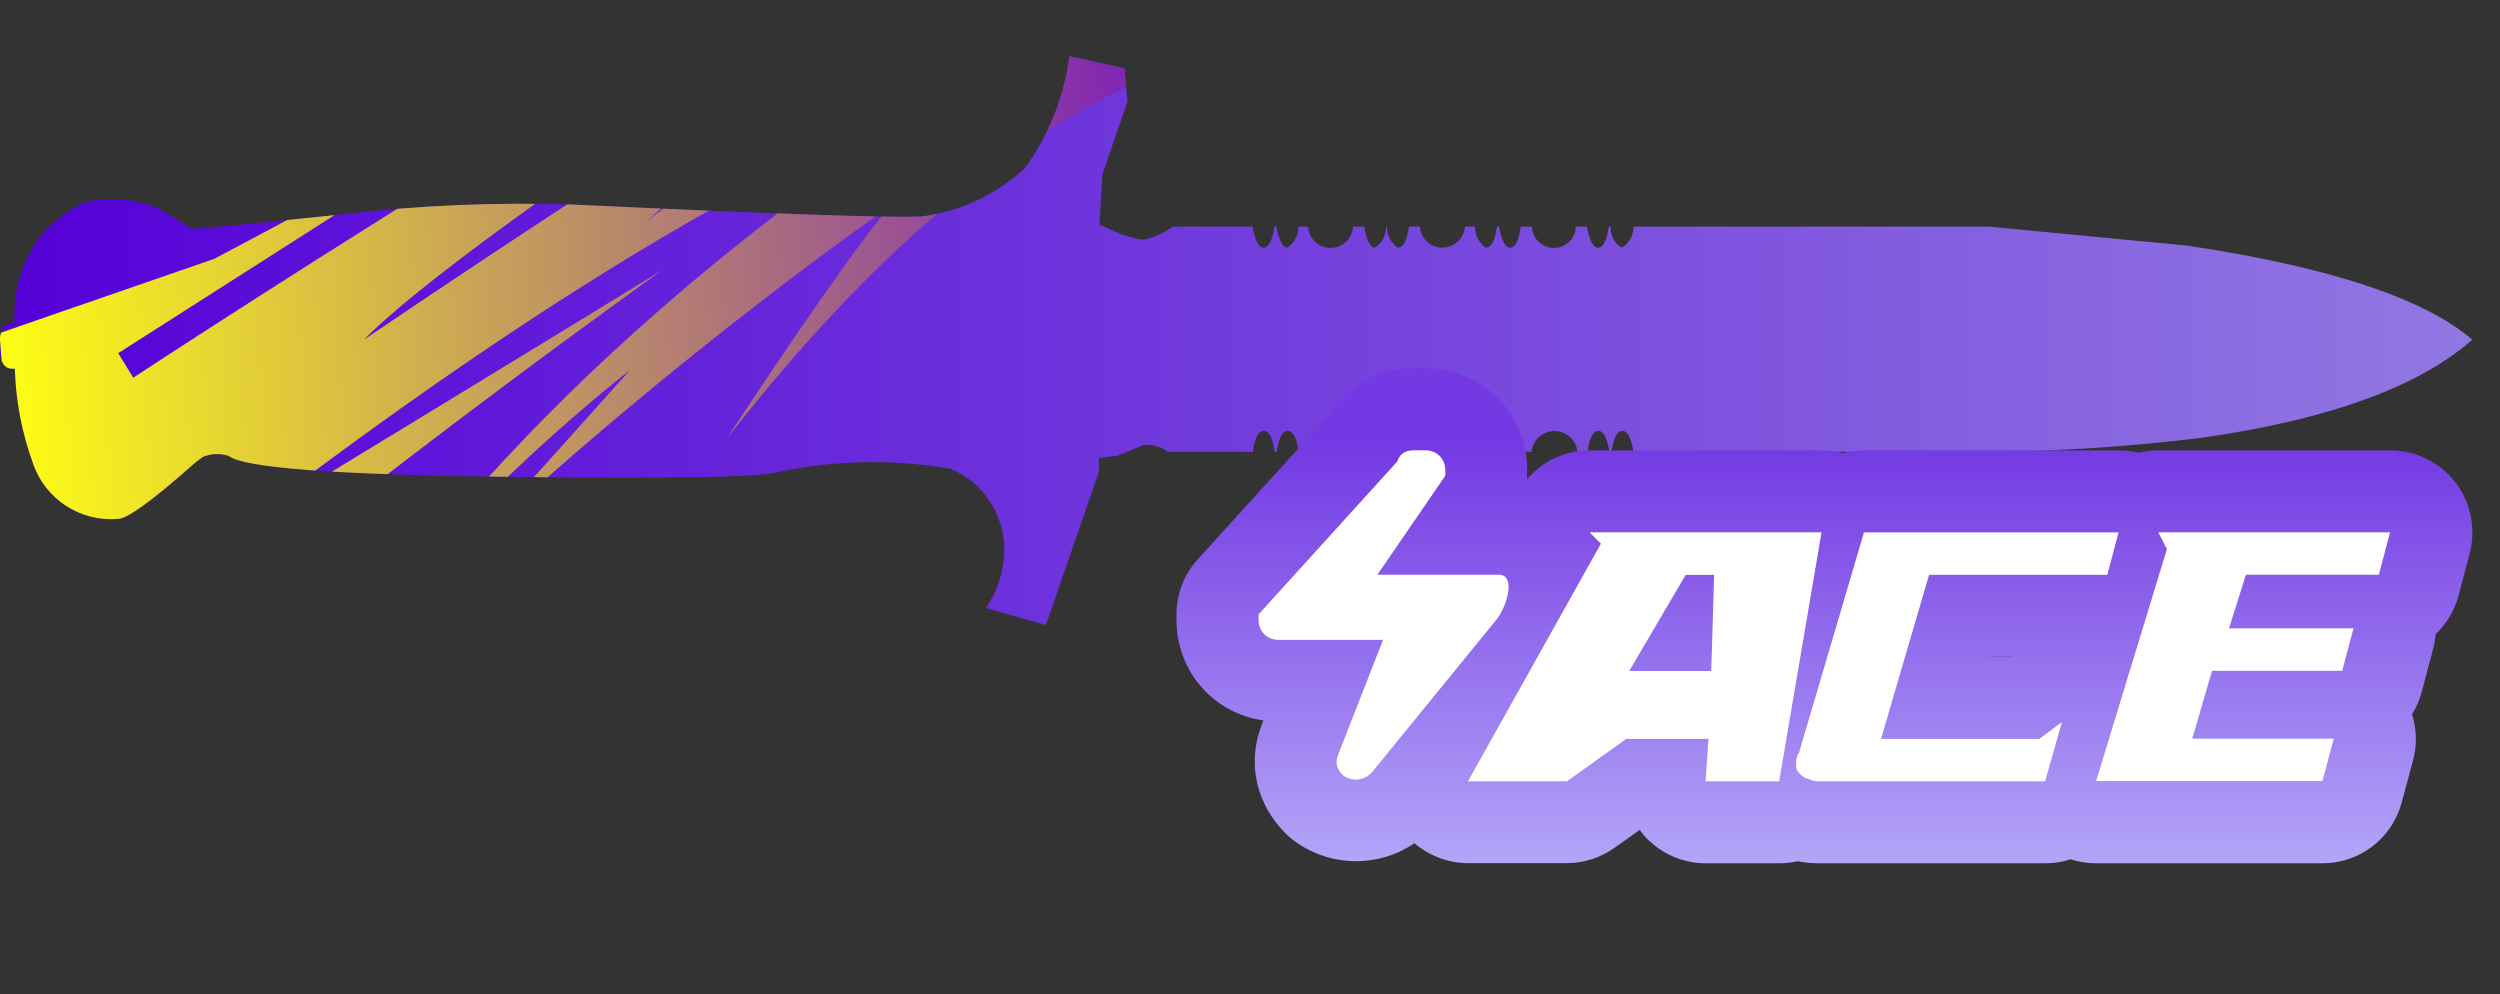 <?xml version="1.0" encoding="utf-8"?>
<!-- Generator: Adobe Illustrator 16.0.0, SVG Export Plug-In . SVG Version: 6.00 Build 0)  -->
<!DOCTYPE svg PUBLIC "-//W3C//DTD SVG 1.1//EN" "http://www.w3.org/Graphics/SVG/1.1/DTD/svg11.dtd">
<svg version="1.1" id="case1" xmlns="http://www.w3.org/2000/svg" xmlns:xlink="http://www.w3.org/1999/xlink" x="0px" y="0px"
	 width="90.5px" height="36px" viewBox="0 0 90.5 36" enable-background="new 0 0 90.5 36" xml:space="preserve">
<rect x="0" y="0" width="90.5" height="36" fill="#333333" stroke="none"/>
<linearGradient id="knife_1_" gradientUnits="userSpaceOnUse" x1="-8.278" y1="-1613.914" x2="81.238" y2="-1613.914" gradientTransform="matrix(1 0 0 -1 8.26 -1601.581)">
	<stop  offset="0" style="stop-color:#5400D7"/>
	<stop  offset="1" style="stop-color:#9178E2"/>
</linearGradient>
<path id="knife" fill="url(#knife_1_)" d="M59.129,8.202H71.98l7.201,0.689c5.142,0.773,8.58,1.909,10.316,3.407
	c-1.954,1.717-5.227,2.901-9.813,3.552c-2.461,0.303-4.938,0.472-7.418,0.506h-13.14c-0.071-0.506-0.206-0.757-0.397-0.757
	c-0.188,0-0.321,0.252-0.396,0.757h-0.077c-0.072-0.506-0.203-0.757-0.396-0.757c-0.188,0-0.321,0.252-0.396,0.757h-0.358
	c-0.047-0.46-0.459-0.794-0.92-0.747c-0.396,0.041-0.705,0.353-0.746,0.747h-0.357c-0.072-0.506-0.206-0.757-0.396-0.757
	c-0.188,0-0.326,0.252-0.397,0.757h-0.08c-0.071-0.506-0.206-0.757-0.399-0.757c-0.19,0-0.326,0.252-0.396,0.757h-0.367
	c-0.051-0.423-0.403-0.745-0.829-0.757c-0.416,0.041-0.755,0.348-0.834,0.757h-0.326c0.016-0.314-0.156-0.606-0.432-0.757
	c-0.193,0-0.326,0.252-0.398,0.757h-0.035c-0.071-0.506-0.207-0.757-0.396-0.757c-0.274,0.148-0.442,0.442-0.438,0.757h-0.361
	c-0.045-0.413-0.381-0.733-0.796-0.757c-0.429,0.012-0.78,0.334-0.833,0.757h-0.357c-0.072-0.506-0.205-0.757-0.4-0.757
	c-0.191,0-0.322,0.252-0.396,0.757h-0.073c-0.072-0.506-0.205-0.757-0.396-0.757c-0.188,0-0.324,0.252-0.396,0.757h-3.075
	c-0.25-0.188-0.56-0.277-0.871-0.251c-0.455,0.192-0.784,0.32-0.977,0.399l-0.651,0.072v0.509l-1.917,5.542l-2.173-0.617
	c0.373-0.533,0.598-1.158,0.652-1.81c0.134-1.38-0.644-2.687-1.92-3.227c-2.063-0.358-4.176-0.321-6.225,0.11
	c-0.604,0.194-3.875,0.253-9.811,0.179c-6.202-0.073-9.569-0.325-10.101-0.757c-0.307-0.102-0.642-0.09-0.94,0.035l-0.287,0.217
	c-1.522,1.353-2.448,2.027-2.789,2.027c-1.371,0.114-2.643-0.723-3.079-2.027c-0.396-1.095-0.616-2.245-0.651-3.408H0.452
	c-0.313,0-0.47-0.277-0.47-0.836s0.157-0.833,0.47-0.833h0.073c-0.059-1.084,0.248-2.155,0.871-3.043
	c0.413-0.5,0.916-0.92,1.483-1.235c0.464-0.165,0.958-0.226,1.449-0.179c0.486,0.021,0.964,0.13,1.41,0.326
	c0.049,0.024,0.447,0.269,1.194,0.723c0.146,0.028,1.933-0.14,5.36-0.504c2.81-0.334,5.641-0.456,8.469-0.362
	c7.237,0.34,11.436,0.484,12.596,0.433c1.391-0.181,2.692-0.787,3.727-1.735c0.879-1.195,1.44-2.594,1.63-4.065l1.993,0.437
	l0.107,1.198l-0.908,2.642L39.8,8.127l0.653,0.295c0.289,0.124,0.593,0.208,0.905,0.252c0.395-0.062,0.768-0.224,1.083-0.471h2.898
	c0.095,0.509,0.228,0.762,0.397,0.762c0.191,0,0.324-0.255,0.398-0.762h0.068c0.104,0.509,0.229,0.762,0.396,0.762
	c0.258-0.168,0.407-0.456,0.399-0.762h0.356c0.024,0.45,0.41,0.794,0.861,0.769c0.413-0.024,0.742-0.354,0.77-0.769h0.398
	c0.088,0.509,0.229,0.762,0.396,0.762c0.254-0.169,0.402-0.457,0.396-0.762h0.035c-0.01,0.306,0.145,0.595,0.398,0.762
	c0.188,0,0.32-0.255,0.396-0.762h0.399c0.027,0.45,0.418,0.79,0.867,0.76c0.406-0.027,0.73-0.352,0.761-0.76h0.364
	c-0.008,0.306,0.146,0.593,0.396,0.762c0.194,0,0.328-0.255,0.399-0.762h0.072c0.101,0.509,0.229,0.762,0.397,0.762
	c0.19,0,0.323-0.255,0.396-0.762h0.398c0.016,0.441,0.385,0.786,0.825,0.771c0.421-0.014,0.757-0.352,0.771-0.771h0.399
	c0.091,0.509,0.229,0.762,0.397,0.762c0.188,0,0.32-0.255,0.396-0.762h0.073c-0.03,0.311,0.125,0.61,0.397,0.762
	C58.992,8.79,59.137,8.504,59.129,8.202z"/>
<linearGradient id="shape2_2_" gradientUnits="userSpaceOnUse" x1="66.085" y1="838.311" x2="66.085" y2="822.81" gradientTransform="matrix(1 0 0 1 -0.04 -806.811)">
	<stop  offset="0" style="stop-color:#B4A7F8"/>
	<stop  offset="1" style="stop-color:#7439E3"/>
</linearGradient>
<path id="shape2_1_" fill="url(#shape2_2_)" d="M75.878,31.251c-0.313,0-0.625-0.05-0.923-0.147
	c-0.297,0.104-0.607,0.147-0.921,0.147h-8.193c-0.185,0-0.446-0.009-0.77-0.075c-0.218,0.051-0.439,0.075-0.664,0.075h-2.664
	c-0.815,0-1.604-0.342-2.166-0.937c-0.078-0.086-0.149-0.174-0.22-0.271l-0.909,0.646c-0.503,0.359-1.101,0.556-1.726,0.556h-3.584
	c-0.721,0-1.402-0.269-1.938-0.722c-0.616,0.427-1.354,0.652-2.114,0.652c-0.75,0-1.479-0.222-2.104-0.642
	c-0.164-0.11-0.313-0.233-0.45-0.37c-1.021-1.021-1.363-2.423-0.921-3.753l0.045-0.128l0.078-0.203
	c-1.799-0.254-3.145-1.766-3.145-3.646V22.24c0-0.741,0.274-1.45,0.773-1.996l4.746-5.232c0.646-1.069,1.764-1.679,3.078-1.679h0.41
	c2.063,0,3.687,1.618,3.687,3.684c0,0-0.001,0.289-0.003,0.331c0.555-0.653,1.371-1.044,2.26-1.044h8.396
	c0.264,0,0.521,0.034,0.771,0.101c0.25-0.067,0.511-0.101,0.771-0.101h9.221c0.242,0,0.48,0.029,0.717,0.087
	c0.232-0.058,0.477-0.087,0.721-0.087h8.396c0.917,0,1.797,0.433,2.354,1.159c0.559,0.726,0.752,1.689,0.514,2.573l-0.403,1.532
	c-0.146,0.541-0.437,1.02-0.829,1.395c-0.018,0.188-0.045,0.372-0.098,0.555l-0.406,1.537c-0.075,0.282-0.189,0.551-0.35,0.799
	c0.168,0.532,0.188,1.109,0.041,1.656l-0.414,1.539c-0.346,1.297-1.521,2.202-2.862,2.202H75.878z M72.839,23.782l0.013-0.009
	h-0.793l-0.002,0.009H72.839z"/>
<path id="ACE" fill="#FFFFFF" d="M50.066,23.163h-3.789c-0.409,0-0.717-0.308-0.717-0.718c0-0.104,0-0.104,0-0.204l5.018-5.531
	c0.104-0.307,0.311-0.41,0.615-0.41h0.41c0.408,0,0.717,0.308,0.717,0.717c0,0.102,0,0.205,0,0.205l-2.459,3.584h4.402
	c0.611,0,0.311,1.127-0.104,1.639l-4.509,5.531c-0.311,0.308-0.717,0.308-1.021,0.104c-0.203-0.206-0.309-0.41-0.203-0.719
	L50.066,23.163L50.066,23.163L50.066,23.163z M57.544,19.271l0.409,0.41l-4.813,8.603h3.584l2.146-1.536h2.976l-0.104,1.536h2.663
	l1.535-9.013H57.544L57.544,19.271z M62.051,20.809l-0.104,3.482h-2.971l2.047-3.482H62.051L62.051,20.809z M65.841,28.284h8.191
	l0.612-2.15l-0.818,0.614h-5.732l1.739-5.941h6.452l0.408-1.535h-9.217l-2.355,7.988c-0.102,0.104-0.102,0.309-0.102,0.409
	c0,0.103,0,0.205,0.103,0.31c0.103,0.105,0.205,0.203,0.308,0.203C65.635,28.284,65.738,28.284,65.841,28.284L65.841,28.284
	L65.841,28.284z M78.13,19.271l0.312,0.607l-2.563,8.396h8.193l0.408-1.534h-5.121l0.718-2.458h4.711l0.41-1.537h-4.507l0.611-1.939
	h4.813l0.406-1.535H78.13L78.13,19.271z"/>
<g>
	<g>
		<g>
			<defs>
				<path id="SVGID_1_" d="M59.129,8.202H71.98l7.201,0.689c5.142,0.773,8.58,1.909,10.316,3.407
					c-1.954,1.717-5.227,2.901-9.813,3.552c-2.461,0.303-4.938,0.472-7.418,0.506h-13.14c-0.071-0.506-0.206-0.757-0.397-0.757
					c-0.188,0-0.321,0.252-0.396,0.757h-0.077c-0.072-0.506-0.203-0.757-0.396-0.757c-0.188,0-0.321,0.252-0.396,0.757h-0.358
					c-0.047-0.46-0.459-0.794-0.92-0.747c-0.396,0.041-0.705,0.353-0.746,0.747h-0.357c-0.072-0.506-0.206-0.757-0.396-0.757
					c-0.188,0-0.326,0.252-0.397,0.757h-0.08c-0.071-0.506-0.206-0.757-0.399-0.757c-0.19,0-0.326,0.252-0.396,0.757h-0.367
					c-0.051-0.423-0.403-0.745-0.829-0.757c-0.416,0.041-0.755,0.348-0.834,0.757h-0.326c0.016-0.314-0.156-0.606-0.432-0.757
					c-0.193,0-0.326,0.252-0.398,0.757h-0.035c-0.071-0.506-0.207-0.757-0.396-0.757c-0.274,0.148-0.442,0.442-0.438,0.757h-0.361
					c-0.045-0.413-0.381-0.733-0.796-0.757c-0.429,0.012-0.78,0.334-0.833,0.757h-0.357c-0.072-0.506-0.205-0.757-0.4-0.757
					c-0.191,0-0.322,0.252-0.396,0.757h-0.073c-0.072-0.506-0.205-0.757-0.396-0.757c-0.188,0-0.324,0.252-0.396,0.757h-3.075
					c-0.25-0.188-0.56-0.277-0.871-0.251c-0.455,0.192-0.784,0.32-0.977,0.399l-0.651,0.072v0.509l-1.917,5.542l-2.173-0.617
					c0.373-0.533,0.598-1.158,0.652-1.81c0.134-1.38-0.644-2.687-1.92-3.227c-2.063-0.358-4.176-0.321-6.225,0.11
					c-0.604,0.194-3.875,0.253-9.811,0.179c-6.202-0.073-9.569-0.325-10.101-0.757c-0.307-0.102-0.642-0.09-0.94,0.035l-0.287,0.217
					c-1.522,1.353-2.448,2.027-2.789,2.027c-1.371,0.114-2.643-0.723-3.079-2.027c-0.396-1.095-0.616-2.245-0.651-3.408H0.452
					c-0.313,0-0.47-0.277-0.47-0.836s0.157-0.833,0.47-0.833h0.073c-0.059-1.084,0.248-2.155,0.871-3.043
					c0.413-0.5,0.916-0.92,1.483-1.235c0.464-0.165,0.958-0.226,1.449-0.179c0.486,0.021,0.964,0.13,1.41,0.326
					c0.049,0.024,0.447,0.269,1.194,0.723c0.146,0.028,1.933-0.14,5.36-0.504c2.81-0.334,5.641-0.456,8.469-0.362
					c7.237,0.34,11.436,0.484,12.596,0.433c1.391-0.181,2.692-0.787,3.727-1.735c0.879-1.195,1.44-2.594,1.63-4.065l1.993,0.437
					l0.107,1.198l-0.908,2.642L39.8,8.127l0.653,0.295c0.289,0.124,0.593,0.208,0.905,0.252c0.395-0.062,0.768-0.224,1.083-0.471
					h2.898c0.095,0.509,0.228,0.762,0.397,0.762c0.191,0,0.324-0.255,0.398-0.762h0.068c0.104,0.509,0.229,0.762,0.396,0.762
					c0.258-0.168,0.407-0.456,0.399-0.762h0.356c0.024,0.45,0.41,0.794,0.861,0.769c0.413-0.024,0.742-0.354,0.77-0.769h0.398
					c0.088,0.509,0.229,0.762,0.396,0.762c0.254-0.169,0.402-0.457,0.396-0.762h0.035c-0.01,0.306,0.145,0.595,0.398,0.762
					c0.188,0,0.32-0.255,0.396-0.762h0.399c0.027,0.45,0.418,0.79,0.867,0.76c0.406-0.027,0.73-0.352,0.761-0.76h0.364
					c-0.008,0.306,0.146,0.593,0.396,0.762c0.194,0,0.328-0.255,0.399-0.762h0.072c0.101,0.509,0.229,0.762,0.397,0.762
					c0.19,0,0.323-0.255,0.396-0.762h0.398c0.016,0.441,0.385,0.786,0.825,0.771c0.421-0.014,0.757-0.352,0.771-0.771h0.399
					c0.091,0.509,0.229,0.762,0.397,0.762c0.188,0,0.32-0.255,0.396-0.762h0.073c-0.03,0.311,0.125,0.61,0.397,0.762
					C58.992,8.79,59.137,8.504,59.129,8.202z"/>
			</defs>
			<clipPath id="SVGID_2_">
				<use xlink:href="#SVGID_1_"  overflow="visible"/>
			</clipPath>
			
				<linearGradient id="SVGID_3_" gradientUnits="userSpaceOnUse" x1="-1566.327" y1="509.907" x2="-1520.795" y2="509.907" gradientTransform="matrix(0.998 -0.062 0.062 0.998 1531.243 -595.744)">
				<stop  offset="0" style="stop-color:#FFFF13"/>
				<stop  offset="1" style="stop-color:#7411C3"/>
			</linearGradient>
			<path clip-path="url(#SVGID_2_)" fill="url(#SVGID_3_)" d="M7.763,9.367l11.341-6.042L4.28,12.784l0.544,0.889
				c0,0,28.675-18.854,37.51-21.469c0,0-24.502,15.325-29.156,20.093c0,0,13.448-9.158,17.85-11.281l-5.106,4.229l2.087-1.197
				l-4.633,3.985c0,0,8.712-6.801,18.08-9.804l3.509,3.688c0,0-7.874,0.139-18.657,13.961c0,0,4.009-6.148,5.891-8.398
				c0,0-7.489,5.16-15.068,12.243l5.673-6.325c0,0-5.923,4.565-9.842,9.927c0,0,5.677-9.593,20.549-19.409
				c0,0-8.153,2.359-24.858,15.204c0,0,14.581-8.874,15.318-9.347c0.67-0.467-18.496,13.168-20.502,16.779
				C1.254,30.172-0.018,12.06-0.018,12.06L7.763,9.367z"/>
		</g>
	</g>
</g>
</svg>

